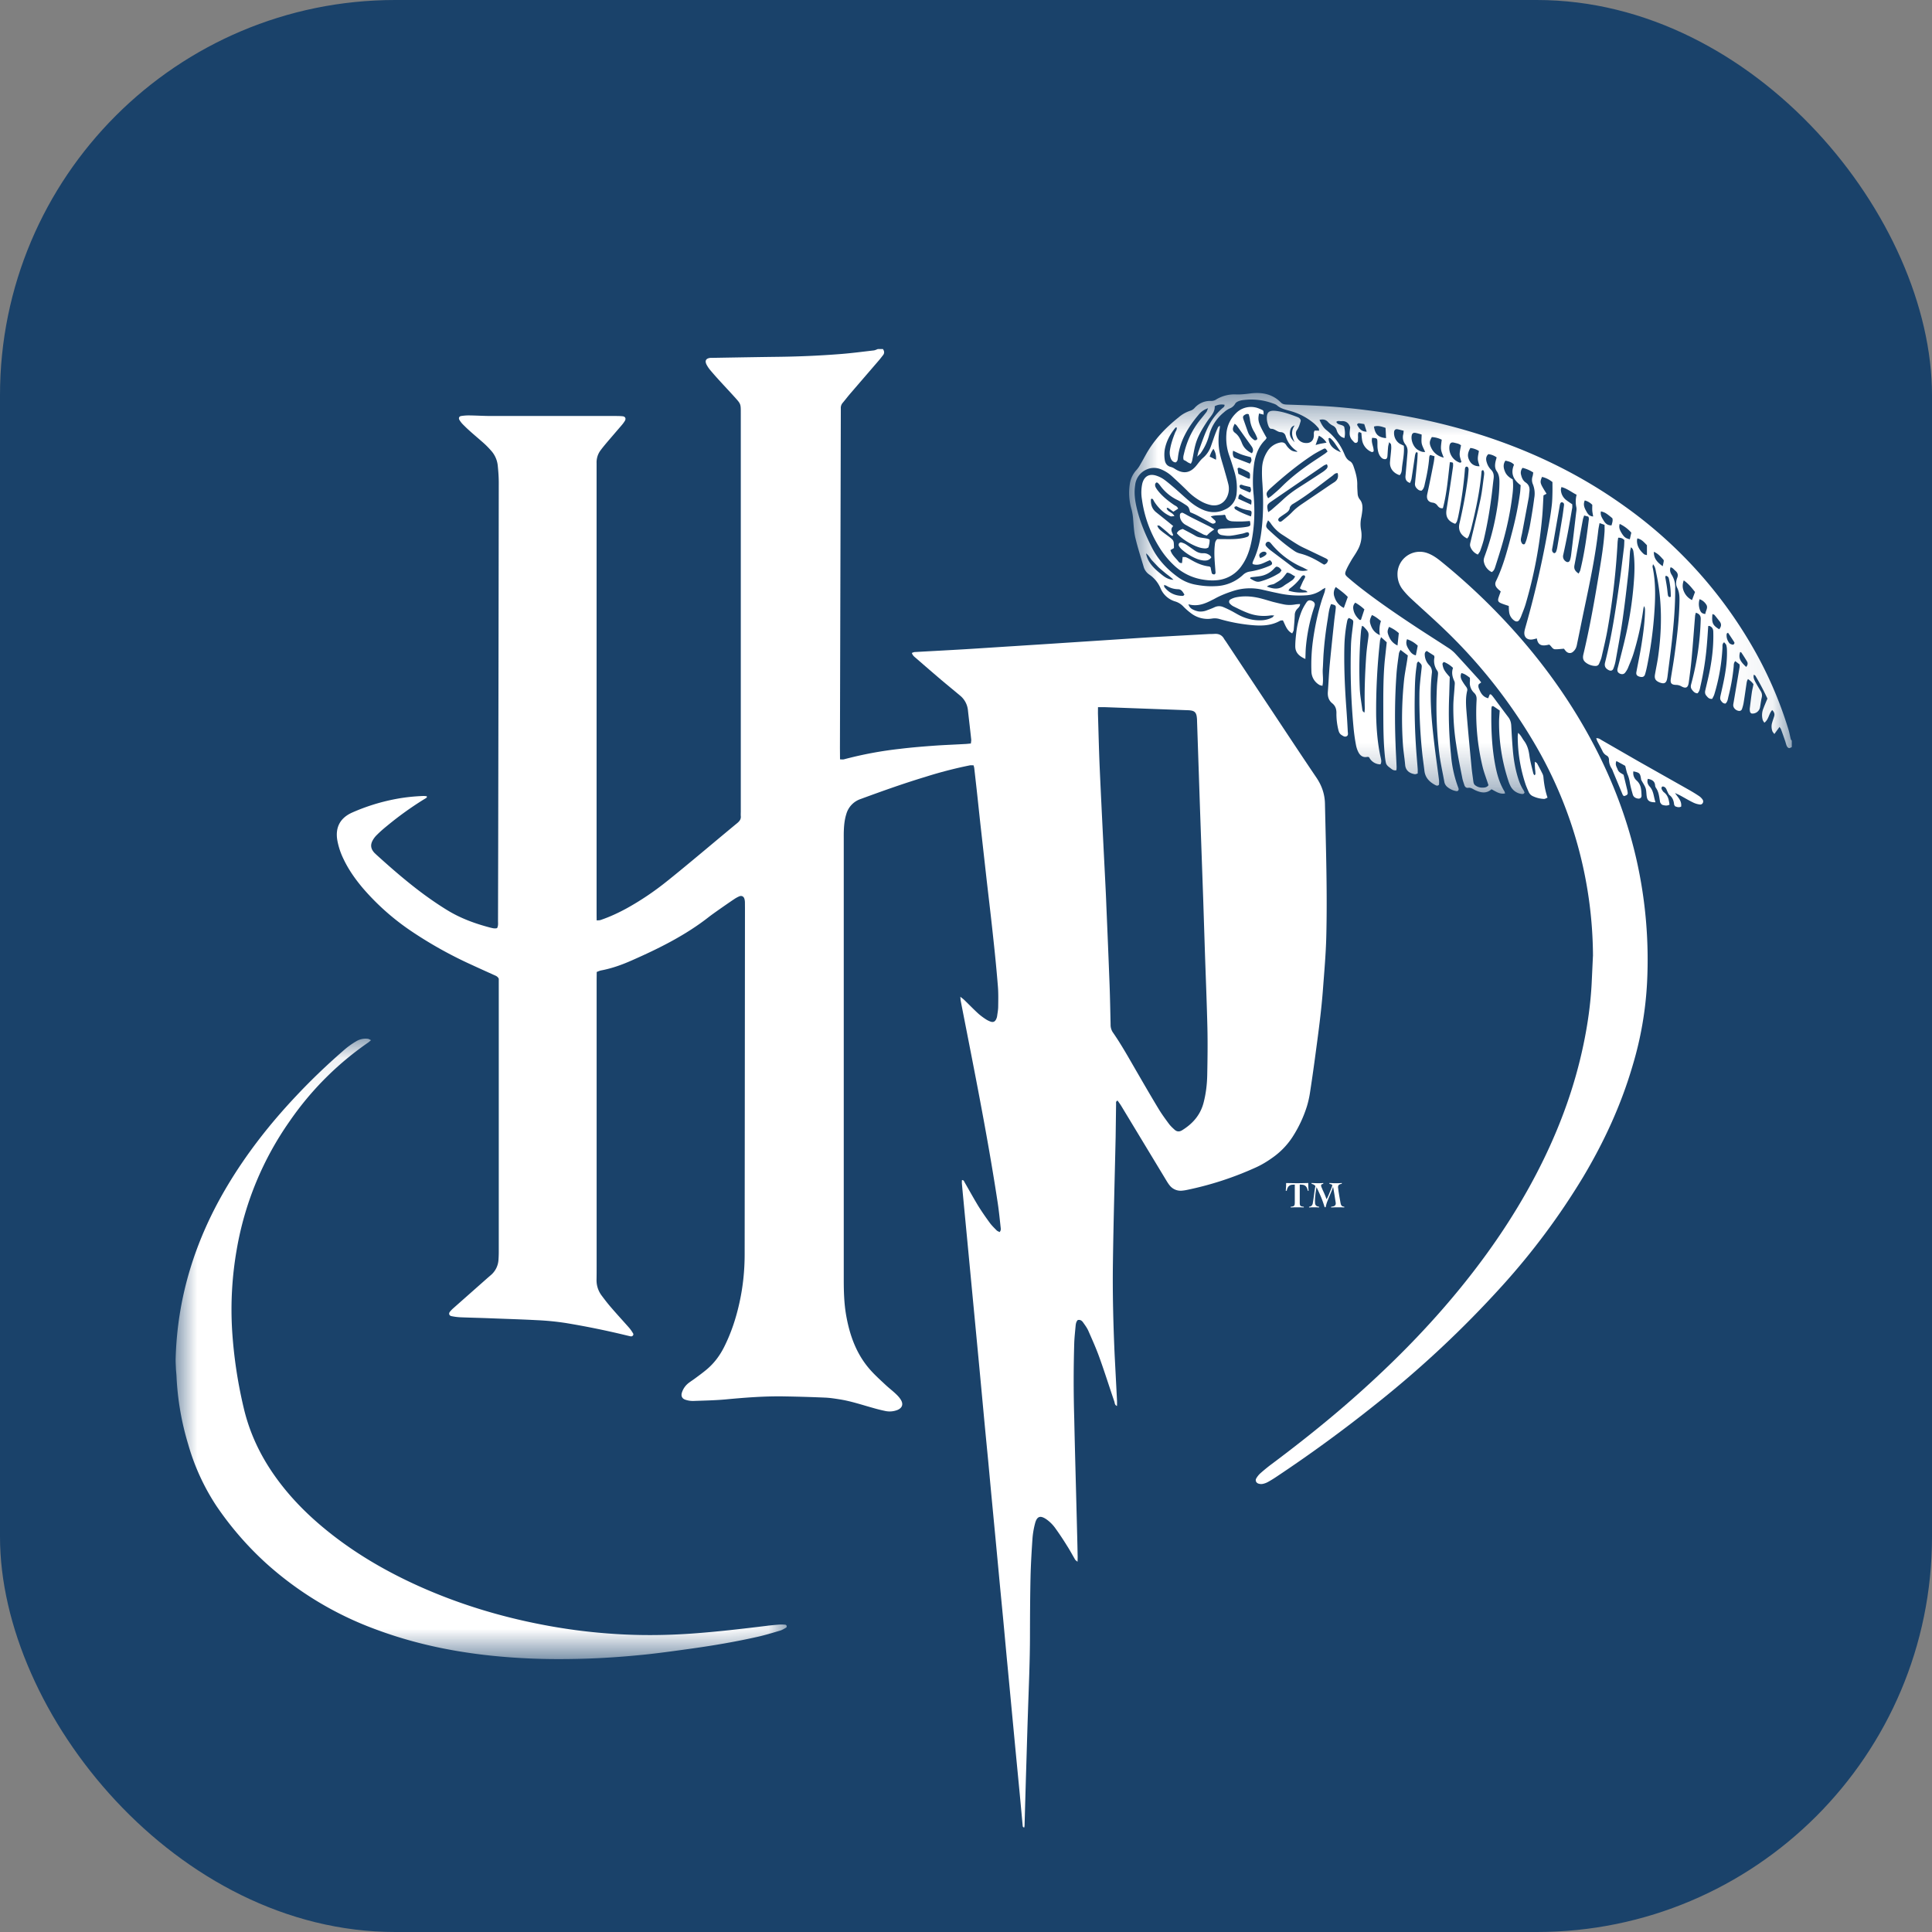 <svg viewBox="0 0 44 44" xmlns="http://www.w3.org/2000/svg" xmlns:xlink="http://www.w3.org/1999/xlink">
  <rect x="0" y="0" width="44" height="44" fill="#808080" stroke="none"/>
  <defs>
    <path id="a" d="M.825.483h22.543v33.67H.825z"/>
    <path id="c" d="M.841.536h15.094v9.132H.84z"/>
    <path id="e" d="M0 .06h13.917v14.13H0z"/>
  </defs>
  <g fill="none" fill-rule="evenodd">
    <rect fill="#1A426A" width="44" height="44" rx="9"/>
    <g transform="translate(6.846 7.466)">
      <mask id="b" fill="#fff">
        <use xlink:href="#a"/>
      </mask>
      <path d="M18.16 8.64c0 .07-.002.122 0 .175.013.417.022.835.041 1.253.038.831.08 1.662.122 2.493.01.197.02.394.027.59.026.606.051 1.212.074 1.817.011.298.016.596.023.894a.31.31 0 0 0 .047.177c.209.3.385.622.569.937.159.275.318.549.482.82.07.115.15.224.23.332.037.05.084.093.13.135.052.047.11.05.172.011.238-.147.412-.343.486-.62.055-.209.081-.424.085-.64.007-.356.012-.712.004-1.068-.013-.558-.036-1.116-.055-1.672l-.04-1.24-.074-2.091-.067-1.99a.67.67 0 0 0-.01-.115c-.016-.08-.054-.113-.137-.124-.038-.006-.076-.005-.115-.007l-1.846-.068h-.148zM13.261.482c.034.048.041.096.001.144-.03.038-.059.077-.09.113l-.66.766c-.055.065-.108.134-.163.2a.176.176 0 0 0-.046.134v.058l-.02 7.678.002.253c.036 0 .064.006.09-.001a8.642 8.642 0 0 1 1.288-.24c.244-.03.489-.05.733-.068.24-.018.48-.026.72-.04.048-.001.095-.008.149-.012.003-.035.01-.062.008-.089-.023-.22-.05-.44-.074-.66a.496.496 0 0 0-.184-.346c-.14-.117-.282-.233-.422-.351-.19-.162-.38-.326-.568-.49-.039-.034-.085-.063-.104-.127.022-.008.042-.018.064-.02.37-.021.74-.04 1.11-.062.388-.023.777-.05 1.166-.074.35-.023.7-.044 1.051-.068l1.18-.077c.313-.02.625-.042.937-.06l1.254-.069c.043-.002.086 0 .13-.004.095-.006.169.026.217.11.017.03.04.056.057.084.346.522.69 1.042 1.037 1.563.335.505.669 1.012 1.009 1.514.122.18.191.374.196.592.022 1.016.056 2.03.03 3.045-.01.385-.044.768-.073 1.153-.039.537-.113 1.07-.185 1.605a43.36 43.36 0 0 1-.113.784 2.28 2.28 0 0 1-.07.31 2.868 2.868 0 0 1-.323.69 1.72 1.72 0 0 1-.458.477c-.125.09-.257.17-.398.232a7.388 7.388 0 0 1-1.56.506.87.87 0 0 1-.1.015.318.318 0 0 1-.292-.126c-.036-.045-.064-.095-.094-.144l-1.008-1.667c-.025-.04-.053-.077-.079-.114-.046.019-.033.052-.034.078l-.01.75c-.021.953-.049 1.905-.062 2.858-.01.706.008 1.413.04 2.12l.053 1.024c.002.04 0 .08 0 .126-.053-.022-.05-.067-.06-.1-.114-.333-.219-.668-.338-.998-.074-.208-.165-.41-.254-.613-.03-.069-.078-.133-.121-.194-.025-.035-.06-.066-.12-.053-.036.033-.045.085-.05.136-.011.12-.024.24-.03.36a28.975 28.975 0 0 0-.001 1.746c.016.756.038 1.51.057 2.266.007.284.015.567.02.85.002.043 0 .084-.002.147-.029-.025-.044-.033-.053-.046-.063-.108-.122-.219-.19-.324a6.605 6.605 0 0 0-.272-.407.855.855 0 0 0-.183-.182c-.143-.102-.226-.087-.271.092a1.925 1.925 0 0 0-.056.326c-.02.292-.038.586-.045.88-.01.442-.012.884-.013 1.327 0 .597-.028 1.193-.047 1.79-.017.494-.03.99-.046 1.485l-.03 1.053c0 .019-.004.038-.006.057-.038-.001-.036-.03-.038-.051l-.064-.69-.105-1.091-.068-.718-.106-1.12c-.034-.35-.065-.7-.098-1.05-.034-.359-.07-.718-.103-1.077l-.069-.733-.104-1.091-.068-.733c-.036-.369-.072-.738-.106-1.107l-.098-1.048a4339.696 4339.696 0 0 0-.172-1.81l-.105-1.105-.066-.69c-.017-.182-.035-.364-.051-.547-.003-.026 0-.054 0-.081.044-.005.05.03.063.052.104.18.203.361.31.537.081.13.17.258.26.381.045.062.101.116.155.171.018.02.047.028.07.042.037-.04.027-.08.023-.116-.02-.186-.039-.373-.067-.558-.19-1.25-.43-2.492-.673-3.733l-.169-.863c-.004-.024-.004-.047-.008-.09.037.03.063.048.086.07.104.1.204.204.31.302.053.049.111.092.171.132a.528.528 0 0 0 .115.06c.066.026.11.005.138-.062a.25.25 0 0 0 .019-.069c.009-.066.022-.133.023-.2.002-.154.006-.308-.006-.462-.028-.35-.062-.7-.1-1.048-.048-.459-.103-.918-.156-1.376l-.13-1.161c-.034-.302-.065-.604-.098-.904l-.055-.488c-.002-.018-.009-.036-.015-.064-.029 0-.057-.004-.083 0a9.679 9.679 0 0 0-1.019.264c-.497.15-.986.325-1.473.504a.507.507 0 0 0-.324.343c-.038.12-.051.245-.056.37-.003.067-.002.135-.002.202V21.68c0 .27.008.54.054.805.08.457.232.885.543 1.239.108.123.23.233.35.345.076.072.161.136.238.209.045.042.089.09.119.142.057.097.026.178-.076.223a.483.483 0 0 1-.297.022 3.505 3.505 0 0 1-.266-.067c-.25-.069-.497-.153-.754-.194-.109-.017-.219-.035-.33-.04a34.349 34.349 0 0 0-.936-.028c-.448-.008-.894.027-1.34.069-.244.022-.49.026-.735.035a.524.524 0 0 1-.17-.026c-.083-.024-.112-.088-.085-.168a.446.446 0 0 1 .158-.22c.05-.038.102-.07.153-.109.084-.062.17-.125.251-.193.172-.144.303-.32.403-.522.16-.32.27-.658.346-1.007.08-.363.117-.73.117-1.102l.007-7.867-.001-.144a.307.307 0 0 0-.01-.072c-.015-.06-.064-.086-.12-.062a.728.728 0 0 0-.114.063c-.12.08-.238.163-.357.246-.07.05-.142.1-.21.152-.537.423-1.144.724-1.766.998-.225.1-.455.182-.698.228-.031.006-.062.02-.1.035l-.002.19v6.495c0 .106 0 .211-.002.318a.58.58 0 0 0 .115.365c.069.092.139.184.215.271.135.157.275.309.412.464.034.04.064.084.09.128.02.032-.01.07-.048.068-.028-.004-.056-.012-.084-.018a18.915 18.915 0 0 0-1.399-.286 6.148 6.148 0 0 0-.66-.065c-.37-.02-.74-.03-1.11-.045-.211-.008-.423-.012-.635-.021a1.284 1.284 0 0 1-.2-.026c-.052-.01-.068-.057-.037-.098a.663.663 0 0 1 .08-.083l.779-.689.065-.056a.497.497 0 0 0 .184-.363c.004-.058.006-.116.006-.173v-6.222c-.027-.056-.071-.068-.11-.086-.166-.075-.333-.15-.499-.227a9.458 9.458 0 0 1-1.385-.772 5.526 5.526 0 0 1-1.107-.985c-.168-.2-.317-.411-.43-.647a1.642 1.642 0 0 1-.146-.437c-.049-.292.063-.507.337-.63.316-.14.647-.243.988-.308.209-.04.419-.062.631-.07.027-.001.055.004.079.005.016.036-.013.037-.024.048-.01.01-.025.015-.037.023a7.557 7.557 0 0 0-.843.606c-.078.063-.155.13-.226.201a.523.523 0 0 0-.104.137c-.053.102-.035.191.046.277l.042.04c.353.32.712.632 1.096.914.167.122.34.24.515.347.305.188.64.31.985.4.05.012.102.027.154.011.031-.057.02-.116.021-.173l.004-1.674c.005-2.766.01-5.533.013-8.3 0-.13-.01-.26-.023-.388a.601.601 0 0 0-.16-.348 1.892 1.892 0 0 0-.162-.164c-.105-.093-.212-.182-.315-.275a3.33 3.33 0 0 1-.167-.16.538.538 0 0 1-.069-.092c-.023-.04-.008-.08.037-.088.062-.01.125-.015.186-.014.168.002.337.013.505.013h2.8c.063 0 .126 0 .188.006.06.006.083.051.053.103a.735.735 0 0 1-.068.094l-.31.361c-.059.07-.118.139-.173.213a.458.458 0 0 0-.094.296v10.205c0 .066 0 .134.002.21.037-.003.066-.001.09-.01.206-.07.402-.161.593-.265a6.45 6.45 0 0 0 .908-.61c.208-.165.411-.334.615-.503.333-.276.664-.556.998-.831.052-.044.086-.089.078-.159-.003-.033 0-.067 0-.1v-9.08c0-.203.001-.204-.137-.357-.12-.133-.242-.262-.362-.394a7.468 7.468 0 0 1-.2-.228.709.709 0 0 1-.08-.12C9.2.748 9.232.694 9.336.684h.043c.481-.008.962-.017 1.443-.023.5-.005 1-.026 1.499-.066.245-.02.488-.052.731-.08.033-.004.063-.02.093-.031h.116z" fill="#FFF"/>
    </g>
    <g transform="translate(24.872 8.415)">
      <mask id="d" fill="#fff">
        <use xlink:href="#c"/>
      </mask>
      <path d="M3.83 4.295c.025-.011.05-.021.074-.035a.266.266 0 0 0 .057-.042.046.046 0 0 0 .01-.037.052.052 0 0 0-.028-.027c-.045-.015-.085.005-.116.034-.03.029-.024.067.003.107zm.782-3.02c-.077.019-.097.08-.105.144-.013.085.018.154.106.237-.07-.14-.085-.259-.001-.38zm-1.791.78a.378.378 0 0 0-.058-.248.537.537 0 0 0-.085.177l.143.071zm3.432-.639l-.055-.173a2.667 2.667 0 0 0-.107-.017c-.025-.004-.047 0-.057.034.047.072.085.155.22.156zm8.23 4.578c-.023.016-.03.019-.03.021-.013.08.011.151.057.214.014.02.047.03.073.038.01.003.03-.006.037-.015.008-.01.011-.03.006-.04a9.448 9.448 0 0 0-.144-.218zM5.09 1.72c.044-.012.079-.022.115-.03l.134-.024a.441.441 0 0 0-.174-.158l-.075.212zm.576.164l-.14-.206a.655.655 0 0 0-.084-.098c-.018-.015-.037-.033-.058-.008.015.159.115.247.282.312zm9.23 4.89c.039-.046.042-.086.018-.127a4.52 4.52 0 0 0-.115-.182c-.01-.014-.018-.035-.042-.027-.037.126-.008.2.139.336zM12.995 4.48c.027-.122.032-.132.011-.153-.06-.066-.117-.135-.212-.175-.005.157.083.242.2.328zm.175.701c.003-.003.008-.007.009-.011a1.793 1.793 0 0 0-.044-.409c-.006-.033-.031-.058-.072-.063-.003.013-.01.027-.008.04.012.075.027.15.037.225.009.057.012.114.021.17.005.029.018.056.057.048zm.958.388c-.021.2.005.258.154.347.047-.06.058-.117.009-.18-.038-.048-.076-.097-.116-.145-.008-.01-.023-.011-.047-.022zm-.162-.001c.006-.073.061-.13.029-.2a.298.298 0 0 0-.16-.137.377.377 0 0 0 .016.264c.018.041.049.068.115.073zM11.22 2.982c-.043.096-.006.173.036.248.031.058.069.113.155.117-.007-.05-.017-.091-.02-.133-.003-.043 0-.086 0-.132a.366.366 0 0 0-.171-.1zM1.64 4.905c.002.024 0 .04.006.049.106.138.25.203.423.202.01 0 .021-.017.034-.029-.037-.058-.067-.123-.147-.123a.51.51 0 0 1-.259-.077c-.015-.008-.032-.012-.057-.022zM11.83 3.55c.013-.055.036-.108.018-.163-.14-.116-.168-.133-.26-.156-.02.09.03.156.071.224.038.06.09.097.172.095zm.45.166a.816.816 0 0 0-.264-.199c-.029.09.011.156.05.22.055.085.086.107.18.13l.034-.151zm.356.286c-.108-.114-.132-.13-.217-.157-.004.018-.01.036-.01.054 0 .13.068.227.16.307.015.013.04.013.067.022v-.226zm-5.463 2.14c-.036.087-.009.156.032.222.039.062.08.128.168.146.015-.078.03-.146.043-.22a.647.647 0 0 0-.243-.147zm-.478-4.579l-.012-.233c-.126-.046-.19-.053-.264-.03.027.176.099.247.276.263zM1.853 4.79c-.068-.068-.128-.107-.182-.151-.052-.044-.104-.086-.153-.131-.051-.05-.099-.104-.149-.155-.047-.05-.074-.117-.14-.164.025.152.12.291.305.441.087.07.17.152.319.16zm4.141.52c-.06.06-.053.125-.036.19.02.07.058.128.11.18.017.017.034.034.056.018l.077-.235c-.063-.06-.13-.109-.207-.153zm.961.976l.03-.282a.783.783 0 0 0-.223-.142c-.04.09-.041.116-.01.198.04.107.103.177.203.226zm6.519-1.483c-.04.112-.026.2.017.28a.38.38 0 0 0 .172.168l.068-.184c-.075-.094-.145-.187-.257-.264zm-8.568.268c-.03-.045-.075-.042-.115-.053-.02-.005-.038-.022-.06-.035l.068-.152c.017-.034.038-.067.052-.102.004-.01-.004-.03-.013-.037-.009-.006-.029-.005-.04 0a.12.12 0 0 0-.04.039c-.07.1-.156.183-.253.255-.014.01-.02.027-.034.05.15.048.29.052.435.035zm1.467.521c-.054.108-.057.139-.027.228.038.11.1.181.208.23a.662.662 0 0 1 .024-.321c-.066-.053-.124-.102-.205-.137zm2.242-3.805c-.07.122-.072.203-.012.304.044.075.122.115.221.113-.013-.055-.037-.109-.039-.164-.003-.06.015-.12.024-.185a.467.467 0 0 0-.194-.068zm-1.11-.306c-.043-.012-.089-.027-.134-.036-.055-.012-.084.009-.093.063-.02.112.045.268.144.324.047.028.1.054.163.045-.03-.067-.064-.127-.078-.19-.012-.063-.002-.132-.002-.206zM5.55 4.954a.239.239 0 0 0-.028.232.406.406 0 0 0 .211.244l.09-.25c-.076-.081-.168-.148-.273-.226zM4.2 4.49l-.015.006c-.011.01-.023.018-.032.029a.555.555 0 0 1-.347.184c-.056.008-.113.014-.17.02-.02.003-.037.005-.037.03.117.072.161.087.236.067.153-.043.297-.106.43-.191.021-.013.034-.04.049-.06-.03-.05-.065-.081-.114-.085zm4.201-2.763c-.043-.04-.1-.045-.155-.06-.067-.016-.096.006-.108.076a.352.352 0 0 0 .198.363c.023.01.05.03.076-.001-.053-.163-.053-.163-.01-.378zm-.393.28c-.074-.188-.074-.188-.045-.408a.572.572 0 0 0-.226-.06c-.052.09-.059.137-.025.22.052.126.145.21.296.249zM4.623 4.71c-.066-.028-.11-.08-.185-.083-.041.05-.077.104-.122.145-.046.04-.103.07-.155.102-.05.032-.12.018-.18.07.143.054.268.074.388-.02.046-.035.098-.061.144-.096.04-.026.083-.049.11-.118zm.292-.139c-.058-.032-.09-.05-.123-.065a1.904 1.904 0 0 1-.689-.51c-.015-.018-.03-.037-.047-.054-.024-.023-.055-.025-.078-.008-.03.023-.038.062-.014.089a.635.635 0 0 0 .093.09c.175.133.353.264.527.399.09.069.187.093.331.06zm5.559-.466c.004.016.002.033.01.044.009.014.025.032.04.034.013.001.035-.015.041-.028a.519.519 0 0 0 .03-.111c.038-.222.076-.443.112-.666.016-.094.027-.19.04-.285.003-.03-.003-.058-.038-.067-.03-.009-.048.013-.057.063l-.16.919-.018.097zm-6.463-.856c.035-.025.06-.04.08-.058.086-.076.175-.15.258-.229.12-.112.25-.207.39-.295.165-.105.33-.212.493-.32a.587.587 0 0 0 .102-.08c.027-.028.044-.064.01-.11-.023.011-.05.019-.073.034l-1.197.82c-.095.066-.099.086-.063.238zm7.07 1.398c.017-.035.032-.054.037-.076.094-.382.148-.77.195-1.16.002-.014-.002-.028-.004-.043L11.3 3.35a3.427 3.427 0 0 1-.094-.025c-.01.035-.023.06-.028.088-.065.348-.125.697-.193 1.045-.016.086.016.135.096.19zM5.593 2.361c-.056-.007-.084.031-.117.057-.295.22-.582.453-.9.643-.012.008-.026.014-.035.026-.014.017-.036.037-.038.057-.006.065-.05.1-.098.133-.044.03-.088.058-.13.09-.037.025-.045.06-.025.083.026.028.055.016.077-.002.074-.06.151-.12.218-.189.066-.07.139-.13.219-.185l.487-.33c.088-.059.174-.12.263-.176.08-.052.1-.12.079-.207zm-.23-.493c-.042-.07-.053-.08-.097-.057-.09.046-.18.093-.263.149-.333.22-.64.475-.937.742a.524.524 0 0 0-.06.061c-.044.052-.042.09.003.169.028-.02.056-.036.081-.058.072-.062.147-.124.215-.192.245-.247.523-.452.813-.642l.18-.12c.023-.015.043-.035.064-.052zm.01 2.47c-.02-.016-.034-.03-.051-.037l-.402-.193c-.073-.035-.149-.068-.218-.109-.119-.07-.234-.15-.351-.224a.911.911 0 0 1-.287-.277c-.015-.022-.036-.04-.056-.064-.06.129-.061.15.017.222.183.17.37.334.577.474a.41.41 0 0 0 .13.06c.174.043.331.122.482.215.025.016.05.028.07.04.052-.019.08-.048.089-.108zm.773 1.499c-.009.048-.019.085-.022.122a10.07 10.07 0 0 0-.028 1.31c.007.153.035.306.055.458.004.031.006.067.053.085.002-.036.006-.067.006-.1-.01-.379.004-.758.029-1.137.008-.134.024-.267.043-.401.025-.183.028-.183-.095-.315-.006-.007-.016-.01-.041-.022zM9.803 2.24a.175.175 0 0 0-.032.164c.016.067.044.129.102.168.078.053.098.125.086.213-.007.043-.007.086-.014.128l-.151.807c-.008.042-.02.084-.027.127a.144.144 0 0 0 .03.121c.015.019.052.02.061-.002a.728.728 0 0 0 .04-.107c.027-.107.057-.214.076-.322.036-.204.07-.408.096-.612a.565.565 0 0 0-.031-.31.256.256 0 0 1-.007-.185c.008-.026.01-.054.015-.084a.743.743 0 0 0-.244-.106zm1.23.612c-.12-.061-.216-.142-.345-.175-.004.024-.013.042-.012.06a.31.31 0 0 0 .132.244c.042.032.085.06.127.089 0 .03.003.055 0 .078-.032.184-.063.368-.098.552a16.29 16.29 0 0 1-.107.52.134.134 0 0 0 .046.142c.047.04.093.031.11-.028a.653.653 0 0 0 .023-.112c.04-.319.077-.637.114-.956.006-.043.014-.088.005-.13a.63.63 0 0 1 .006-.284zM9.027 9.467c-.047-.147-.1-.281-.134-.42a5.243 5.243 0 0 1-.137-1.515c.004-.066-.004-.117-.055-.167a.307.307 0 0 1-.097-.26c.002-.029 0-.057 0-.084-.062-.046-.117-.091-.193-.107-.03.06-.016.116.011.167.028.05.06.097.095.143.022.03.034.058.025.093-.037.152-.029.306-.017.46.035.43.076.86.117 1.29.01.105.027.21.04.313.006.035.012.067.042.089a.255.255 0 0 0 .161.054c.053 0 .106-.003.142-.056zM2.641.882a.46.46 0 0 0-.224.158c-.235.281-.418.588-.462.961-.005.041-.004.088-.053.115-.058-.005-.092-.044-.112-.095a.35.35 0 0 1-.017-.185c.021-.14.067-.27.118-.4.015-.038.05-.073.032-.12-.01.003-.02.005-.025.01-.123.147-.21.313-.244.5a.776.776 0 0 0 0 .23c.011.08.053.144.141.164a.313.313 0 0 1 .09.043c.186.12.342.1.482-.066.053-.063.099-.134.16-.185a.616.616 0 0 0 .182-.273l.076-.218c.024-.068.05-.134.08-.2.005-.015.023-.025.044-.044 0 .028.003.042 0 .055-.04.197-.04.393.002.588.027.126.07.25.104.374.03.107.062.213.088.32a.432.432 0 0 1-.007.228c-.054.18-.201.279-.384.247a.771.771 0 0 1-.203-.072 1.351 1.351 0 0 1-.345-.259 11.287 11.287 0 0 0-.346-.327.838.838 0 0 0-.255-.16.41.41 0 0 0-.323.007.435.435 0 0 0-.26.357c-.022.14-.012.279.014.417.068.352.205.68.366.999.137.272.338.49.582.668a.98.98 0 0 0 .391.177c.157.031.314.047.473.038a.948.948 0 0 0 .629-.255.283.283 0 0 1 .164-.078 1.8 1.8 0 0 0 .414-.118.451.451 0 0 0 .065-.031c.023-.016.025-.04.013-.064-.008-.015-.024-.028-.039-.046-.129.048-.247.141-.395.089-.001-.012-.006-.023-.003-.03a.51.51 0 0 1 .026-.067c.108-.235.16-.484.186-.738.036-.336.035-.673.012-1.01-.008-.105-.012-.21-.008-.316a.761.761 0 0 1 .117-.397.44.44 0 0 1 .298-.21c.057-.01.103.002.134.056a.42.42 0 0 0 .064.078c.057.056.093.07.187.078 0-.005.002-.011 0-.013a.619.619 0 0 1-.263-.35.115.115 0 0 0-.106-.085c-.086 0-.14-.081-.227-.076-.016.001-.04-.026-.05-.046a.575.575 0 0 1-.042-.152c-.016-.176.039-.231.214-.209.168.021.327.08.483.14.037.015.068.039.073.084-.022.072-.039.145-.086.21-.034.046-.028.102-.006.152a.224.224 0 0 0 .2.144c.113.009.184-.052.19-.166.002-.024-.002-.047 0-.071.001-.013.01-.027.016-.045h.107c-.008-.024-.007-.045-.017-.058-.036-.039-.07-.08-.111-.113a1.426 1.426 0 0 0-.52-.273C4.415.916 4.302.896 4.21.816 4.178.79 4.133.777 4.092.763a1.423 1.423 0 0 0-.64-.068.453.453 0 0 0-.112.025c-.03.012-.065.03-.08.057a.241.241 0 0 1-.125.109.52.52 0 0 0-.131.088.993.993 0 0 0-.34.524 1.263 1.263 0 0 1-.188.403c-.015.023-.038.039-.082.083.016-.063.02-.095.032-.124.048-.135.097-.271.15-.405.035-.085.073-.168.12-.246.07-.12.16-.228.264-.322.023-.021.06-.035.056-.084a.338.338 0 0 0-.223.033c.005.115-.062.198-.126.281-.027.035-.05.071-.074.107-.1.154-.192.312-.24.49-.033.121-.05.246-.076.368-.004.02-.017.04-.028.064-.026-.01-.043-.018-.06-.026-.02-.012-.039-.027-.06-.039-.016-.01-.033-.016-.044-.022-.018-.057-.002-.102.009-.15.066-.28.184-.535.365-.76.049-.06.098-.12.144-.18.013-.017.018-.04.038-.087zM15.935 8.6c-.021.008-.045.026-.064.022-.019-.003-.04-.025-.049-.045-.016-.034-.024-.072-.036-.11a15.518 15.518 0 0 0-.096-.272c-.006-.017-.019-.03-.034-.055l-.118.162c-.02-.028-.037-.044-.044-.063a.302.302 0 0 1-.006-.198c.013-.047.03-.092.044-.138.018-.055.004-.1-.044-.147-.079.088-.078.216-.178.288-.015-.023-.03-.041-.037-.062a.402.402 0 0 1 .017-.268c.027-.072.058-.142.09-.219a5.67 5.67 0 0 0-.274-.52c-.006-.01-.02-.014-.036-.025-.018.068.011.118.037.169.036.067.076.133.116.199.03.046.041.093.028.15-.018.074-.026.152-.04.227a.173.173 0 0 1-.188.14c-.015-.002-.034-.022-.038-.037a.236.236 0 0 1-.006-.085c.015-.12.029-.24.046-.358.009-.062.025-.122.037-.186-.031-.05-.077-.083-.124-.12-.032.049-.032.097-.04.144-.02.133-.038.265-.06.398a.886.886 0 0 1-.037.14.063.063 0 0 1-.066.045c-.075-.007-.142-.073-.133-.144.003-.028.01-.056.014-.085l.13-.768c.003-.018 0-.037 0-.062l-.098-.075c-.04.041-.033.087-.037.129-.022.23-.063.457-.12.68-.013.056-.018.115-.066.157-.052.002-.08-.032-.104-.067-.024-.034-.018-.071-.01-.11.039-.174.08-.347.108-.523.028-.17.044-.343.039-.517a.451.451 0 0 0-.015-.114c-.007-.024-.032-.043-.049-.065-.048.037-.036.083-.038.124A4.416 4.416 0 0 1 14.17 7.4c-.011.035-.031.068-.047.1-.071.01-.104-.035-.137-.075-.03-.036-.031-.078-.02-.123.037-.159.077-.317.107-.477.053-.28.082-.562.074-.848 0-.065-.023-.11-.083-.135-.008-.004-.019 0-.032 0-.01.14-.018.278-.03.416a6.59 6.59 0 0 1-.148.955c-.012.055-.017.114-.067.162-.063-.002-.099-.046-.132-.092-.027-.04-.022-.08-.01-.123a6.267 6.267 0 0 0 .216-1.481c0-.076-.034-.115-.111-.14-.007.027-.015.048-.017.068-.027.327-.05.652-.08.979-.016.18-.04.362-.065.543-.016.118-.065.143-.166.088a.25.25 0 0 0-.122-.034c-.108-.002-.136-.04-.12-.143.027-.176.059-.351.083-.528.055-.395.103-.79.113-1.19.003-.12.006-.24-.052-.353-.036-.071-.027-.152.002-.225.028-.07.007-.12-.047-.164-.032-.027-.055-.066-.105-.075-.026.068-.003.129.03.178a.524.524 0 0 1 .075.303c.003.404-.032.807-.076 1.209-.029.258-.064.515-.096.773a.692.692 0 0 1-.017.099c-.02.07-.06.092-.13.072-.015-.004-.029-.008-.042-.014-.088-.038-.115-.085-.099-.18.022-.13.05-.257.069-.385.093-.647.097-1.294-.043-1.936-.013-.06-.016-.124-.071-.19-.005.033-.013.048-.01.062.077.363.064.728.037 1.092a9.252 9.252 0 0 1-.157 1.144c-.014.07-.03.141-.051.21-.018.058-.061.073-.128.053-.06-.018-.08-.049-.069-.107.039-.207.083-.414.116-.623.04-.252.074-.505.08-.76.001-.038 0-.075-.018-.117-.006.017-.015.034-.018.053a6.432 6.432 0 0 1-.23 1.041c-.035.11-.082.215-.125.322a.493.493 0 0 1-.06.098c-.03.041-.08.047-.13.02-.042-.023-.056-.058-.044-.109.068-.27.14-.54.2-.812a8.25 8.25 0 0 0 .179-1.285c.01-.183.01-.366-.015-.547-.006-.043-.01-.087-.06-.12-.006.034-.016.065-.02.096-.013.164-.02.328-.038.489-.04.359-.082.717-.133 1.074-.045.314-.104.626-.16.94a.917.917 0 0 1-.049.164c-.018.048-.06.058-.107.034-.077-.04-.102-.093-.081-.176.153-.602.243-1.216.33-1.83.037-.262.067-.525.1-.788.006-.056.006-.113.009-.166-.04-.044-.084-.056-.141-.055-.005.04-.013.077-.014.115a16.402 16.402 0 0 1-.224 1.949c-.037.217-.09.432-.139.648-.012.056-.037.109-.06.162-.015.032-.044.048-.082.047a.375.375 0 0 1-.191-.058c-.084-.053-.105-.11-.082-.208.148-.622.258-1.252.362-1.883.05-.305.1-.608.12-.916.002-.047 0-.095 0-.149l-.114-.04c-.012.063-.023.114-.029.165-.067.593-.19 1.178-.313 1.76-.056.264-.108.529-.163.792-.009.042-.015.086-.032.125a.247.247 0 0 1-.069.09c-.044.038-.1.036-.146-.001-.025-.022-.044-.051-.059-.07-.076.005-.136.014-.198.013-.066 0-.085-.071-.138-.107-.125.03-.253.048-.281-.14-.044.01-.075.02-.108.024-.119.014-.193-.06-.175-.181.006-.043.02-.085.031-.126a22.35 22.35 0 0 0 .537-2.377 6.49 6.49 0 0 0 .056-.385c.01-.09.012-.182.014-.273.002-.077 0-.153 0-.243a.58.58 0 0 0-.238-.118c-.053.13-.05.137.104.384a2.229 2.229 0 0 0-.07.037c-.01.165-.015.329-.03.491a10.262 10.262 0 0 1-.38 1.995c-.028.091-.066.18-.1.27a.45.45 0 0 1-.039.077c-.026.043-.067.05-.112.021a.274.274 0 0 1-.122-.203c-.006-.042-.005-.085-.008-.133-.06-.02-.12-.038-.176-.062-.066-.028-.078-.058-.057-.125.014-.046.032-.09.05-.143-.026-.024-.057-.047-.081-.075-.042-.046-.057-.097-.028-.158.176-.362.271-.75.373-1.136.075-.288.136-.58.176-.875.008-.057.009-.115.014-.176-.164-.12-.236-.268-.151-.467-.054-.06-.122-.075-.196-.092-.058.084-.045.165-.011.247.033.084.1.138.177.18.017.128.007.247-.008.366-.043.35-.114.693-.208 1.03-.054.196-.116.388-.177.58-.016.05-.029.103-.085.135a.33.33 0 0 1-.18-.24c-.01-.044.01-.096.026-.14.107-.294.19-.595.247-.903.045-.237.077-.475.082-.716.002-.106.003-.21-.064-.303-.042-.062-.04-.138-.025-.211.007-.031.017-.063.026-.099a.386.386 0 0 0-.189-.074c-.066.06-.055.134-.032.201a.391.391 0 0 0 .087.147c.064.061.075.129.065.21-.02.152-.033.306-.055.457a9.493 9.493 0 0 1-.17.937c-.022.083-.05.166-.079.247-.01.03-.034.054-.054.088a.301.301 0 0 1-.17-.175c-.02-.047-.001-.093.009-.14.076-.318.154-.635.222-.955.035-.17.053-.342.076-.513.006-.046.015-.096-.015-.138-.036-.005-.038.021-.04.044-.038.437-.131.865-.236 1.29a1.75 1.75 0 0 1-.053.165c-.007.021-.024.038-.037.056-.149-.074-.21-.193-.176-.34.08-.346.148-.696.193-1.05.006-.056.011-.114.015-.172a.115.115 0 0 0-.01-.054c-.006-.012-.024-.022-.036-.021-.011 0-.028.013-.031.025-.007.021-.007.046-.009.07a8.505 8.505 0 0 1-.147 1.027.949.949 0 0 1-.033.126c-.007.021-.025.038-.037.055-.165-.058-.224-.16-.2-.32.052-.323.1-.645.147-.97a.366.366 0 0 0 .002-.085c-.001-.021-.014-.026-.072-.029-.042.351-.068.705-.159 1.048-.066.01-.1-.028-.128-.065a.15.15 0 0 0-.108-.062c-.112-.015-.14-.098-.121-.188.052-.24.1-.48.147-.72.01-.047.013-.094.02-.148l-.102-.03c-.007.018-.017.032-.018.044-.014.197-.05.392-.095.583-.015.064-.02.134-.078.185-.053.007-.088-.024-.121-.061a.134.134 0 0 1-.031-.107c.016-.168.035-.335.05-.502a3.09 3.09 0 0 0 .01-.186c0-.006-.011-.015-.018-.017-.007-.001-.021.003-.023.01a.286.286 0 0 0-.02.066c-.026.177-.051.352-.079.528-.005.031-.02.062-.033.095-.086-.028-.11-.084-.104-.159.016-.172.03-.345.045-.518.007-.073.002-.137-.048-.202a.263.263 0 0 1-.047-.233c.006-.022.005-.045.009-.077-.052-.012-.097-.026-.143-.035-.039-.007-.066.014-.074.051a.29.29 0 0 0 .12.275c.03.017.06.03.1.05.015.162-.02.322-.04.483-.007.063-.002.136-.055.188-.145-.047-.228-.158-.22-.296.007-.095.02-.191.027-.287a.514.514 0 0 0-.003-.115c-.002-.015-.02-.027-.043-.054-.01.047-.021.078-.024.11-.007.07-.01.142-.016.215-.003.029-.017.061-.049.062a.114.114 0 0 1-.077-.025c-.065-.056-.087-.136-.097-.219-.006-.047-.003-.096-.004-.144-.003-.086-.007-.09-.12-.098-.03.107.038.204.034.305-.023.028-.048.019-.068.008a.358.358 0 0 1-.198-.283c-.007-.043-.009-.087-.013-.13-.002-.014-.004-.014-.058-.032-.032.046-.013.101-.02.151-.002.034.006.074-.029.091-.045.022-.067-.022-.093-.047a.224.224 0 0 1-.067-.17c0-.043.008-.086.011-.13-.001-.008-.005-.017-.008-.025-.036-.087-.1-.126-.194-.117-.036.003-.075-.02-.113.017.033.078.13.05.18.111.014.077.028.16.003.258-.03-.013-.053-.019-.07-.031a.28.28 0 0 1-.106-.151.165.165 0 0 0-.092-.105.37.37 0 0 1-.102-.077c-.055-.063-.12-.07-.196-.052.047.109.091.18.16.235.185.147.318.332.409.55.026.063.058.119.121.155.048.026.071.077.088.128.046.133.084.265.082.408-.001.067.004.134.008.202a.23.23 0 0 0 .049.134c.057.067.065.149.06.231a1.776 1.776 0 0 1-.027.185.711.711 0 0 0-.005.272.68.68 0 0 1-.082.474c-.04.076-.092.146-.136.22-.04.071-.083.142-.115.216-.043.1-.037.117.044.187.076.066.154.13.233.193.436.343.893.653 1.356.958.225.147.452.291.677.438a.879.879 0 0 1 .158.125c.188.202.37.405.555.608.016.018.03.038.047.061-.022.018-.052.032-.06.052a.133.133 0 0 0 .007.084c.04.1.087.194.213.224.012-.03.023-.06.036-.088.01 0 .021-.002.027.002a.429.429 0 0 1 .049.054c.114.153.228.309.345.462.046.06.065.125.068.2.01.191.021.384.038.576.018.196.051.39.107.58.032.107.07.21.131.304.012.019.02.04.027.056-.016.038-.042.037-.065.034a.328.328 0 0 1-.252-.173.789.789 0 0 1-.054-.133 4.24 4.24 0 0 1-.21-1.333c0-.087.01-.173.015-.261-.049-.034-.095-.067-.144-.098-.006-.005-.017-.001-.034-.001-.004.017-.01.034-.011.051-.009.424.005.846.082 1.265.041.219.097.432.215.624.007.012.008.027.014.047-.124.025-.212-.047-.31-.095-.117.107-.247.078-.372.02-.052-.025-.094-.062-.159-.053-.041.007-.073-.02-.086-.061-.017-.055-.038-.11-.048-.166-.049-.25-.101-.5-.137-.752a5.337 5.337 0 0 1-.066-.92c.004-.135.02-.268.028-.403.002-.043.012-.091-.005-.126-.047-.1-.068-.2-.03-.303a.65.65 0 0 0-.204-.134c-.038.016-.038.04-.034.064.018.099.045.146.163.277l-.012.41a9.23 9.23 0 0 0 .04 1.355 2.747 2.747 0 0 0 .172.772c.01.04-.013.07-.052.062a.432.432 0 0 1-.206-.097.196.196 0 0 1-.067-.124c-.036-.199-.08-.396-.108-.596a8.99 8.99 0 0 1-.06-1.541c.003-.091.015-.181.023-.273.003-.038.01-.077-.015-.111a.388.388 0 0 1-.064-.302c.002-.01-.003-.019-.006-.04l-.169-.108c-.045.024-.047.059-.045.092.005.09.041.169.102.233a.212.212 0 0 1 .059.184c-.057.52-.01 1.037.05 1.554.033.292.076.582.113.873.005.036.001.075.001.108-.026.034-.056.025-.081.012-.135-.07-.234-.168-.252-.328-.017-.148-.04-.295-.054-.444a11.69 11.69 0 0 1-.059-1.34c.005-.177.028-.355.047-.531.01-.097.013-.096-.069-.172-.042.019-.037.062-.042.097-.035.22-.04.44-.043.663-.008.418.004.837.033 1.254.01.144.023.288.034.432.002.033 0 .065 0 .104-.026.007-.05.02-.07.015-.125-.021-.206-.089-.216-.214-.013-.153-.04-.305-.05-.458a8.53 8.53 0 0 1 .027-1.485c.017-.148.047-.294.07-.442l.014-.105-.167-.127c-.014.03-.03.053-.035.078-.02.148-.042.296-.054.444-.04.543-.044 1.086-.023 1.63.005.168.017.337.023.505.002.027-.002.056-.004.084-.067.016-.106-.024-.146-.055-.043-.031-.086-.065-.095-.122a1.389 1.389 0 0 1-.021-.143c-.035-.34-.035-.682-.036-1.023-.001-.384-.003-.77.033-1.154l.025-.23.02-.186c-.042-.04-.08-.073-.13-.118-.01.036-.021.057-.023.078a14.38 14.38 0 0 0-.088 1.714c.008.318.033.634.102.945.011.051.028.103-.004.161a.29.29 0 0 1-.26-.165c-.016-.003-.031-.007-.043-.005-.097.019-.16-.03-.2-.108a.618.618 0 0 1-.057-.177 4.147 4.147 0 0 1-.052-.371 15.175 15.175 0 0 1-.059-1.903c.006-.154.029-.307.047-.46.01-.094.013-.094-.093-.145-.036.022-.039.062-.047.1-.035.183-.054.37-.058.558-.01.467.011.933.045 1.398.013.178.024.355.033.534.003.037.015.082-.027.104-.045.023-.083-.009-.119-.031-.039-.025-.057-.067-.067-.108a1.523 1.523 0 0 1-.046-.371c.004-.096-.016-.178-.096-.242-.081-.065-.107-.156-.099-.26.015-.196.023-.393.04-.59.032-.34.068-.679.104-1.018.01-.096.026-.192.035-.287.007-.073-.003-.08-.106-.103-.05.115-.059.24-.079.362a8.317 8.317 0 0 0-.09.745c-.01.124-.011.25-.02.375-.007.122.021.246-.008.38-.03-.01-.055-.011-.073-.024a.362.362 0 0 1-.177-.297 4.084 4.084 0 0 1 .034-.705c.042-.305.104-.607.195-.902.02-.069.047-.135.07-.205.008-.025.011-.053.02-.1-.035.019-.057.025-.073.039a.662.662 0 0 1-.346.13 2.233 2.233 0 0 1-.674-.05c-.118-.023-.234-.052-.352-.078a1.248 1.248 0 0 0-.641.026c-.143.045-.281.098-.413.168-.026.014-.051.029-.077.04-.168.088-.339.158-.544.1a.181.181 0 0 0 .097.117.456.456 0 0 0 .134.046.386.386 0 0 0 .198-.029c.054-.02.109-.04.16-.064a.24.24 0 0 1 .21-.004c.057.024.114.051.17.08.064.033.124.07.189.104.157.08.324.121.5.115a.573.573 0 0 0 .25-.065c.015-.007.024-.025.045-.046-.038 0-.062-.003-.084 0a1.01 1.01 0 0 1-.525-.06c-.112-.042-.22-.098-.326-.15a.29.29 0 0 1-.078-.064c-.023-.024-.017-.072.013-.088a.446.446 0 0 1 .119-.048c.187-.04.373-.027.558.018.097.024.193.055.29.082.08.02.16.04.239.056.095.021.19.02.286.002.032-.005.064-.005.097-.008 0 .058-.039.084-.067.115a.205.205 0 0 0-.054.143c-.005.11-.014.22-.024.331-.002.026-.02.05-.034.08-.126-.064-.154-.187-.212-.297-.022.003-.048 0-.067.011-.217.122-.453.117-.689.093a3.871 3.871 0 0 1-.68-.132.388.388 0 0 0-.183-.012.62.62 0 0 1-.475-.123 1.471 1.471 0 0 1-.174-.153.419.419 0 0 0-.18-.113.521.521 0 0 1-.342-.31.715.715 0 0 0-.255-.305.319.319 0 0 1-.125-.172c-.065-.22-.137-.44-.19-.664C.953 3.7.947 3.557.935 3.42A1.229 1.229 0 0 0 .9 3.192a1.327 1.327 0 0 1-.041-.585.597.597 0 0 1 .153-.32.613.613 0 0 0 .083-.118c.047-.079.09-.16.134-.239.187-.332.443-.603.74-.839a.755.755 0 0 1 .274-.154.21.21 0 0 0 .093-.063.47.47 0 0 1 .373-.158A.2.2 0 0 0 2.83.68a.798.798 0 0 1 .456-.112c.11.003.219-.01.329-.024.252-.03.49.013.68.203.04.043.086.05.141.052.25.009.5.016.75.03.467.023.93.075 1.393.141.648.093 1.287.229 1.916.41 1.304.377 2.522.938 3.628 1.731a10.14 10.14 0 0 1 2.905 3.185 9.04 9.04 0 0 1 .83 1.9c.023.073.035.15.054.223.004.013.015.024.023.035V8.6z" fill="#FFF" mask="url(#d)"/>
    </g>
    <path d="M36.279 21.776a9.62 9.62 0 0 0-1.315-4.816 12.005 12.005 0 0 0-2.075-2.632c-.246-.237-.503-.462-.753-.695a1.737 1.737 0 0 1-.203-.223.56.56 0 0 1-.106-.324.508.508 0 0 1 .69-.486c.104.039.195.101.282.17.341.275.668.565.983.87.888.863 1.658 1.82 2.278 2.893.553.955.965 1.967 1.21 3.045a10.33 10.33 0 0 1 .241 2.794 7.979 7.979 0 0 1-.33 1.899c-.262.897-.65 1.736-1.128 2.537a16.03 16.03 0 0 1-1.84 2.473A23.923 23.923 0 0 1 31.307 32a31.963 31.963 0 0 1-2.238 1.633 2.59 2.59 0 0 1-.196.12.42.42 0 0 1-.122.043.203.203 0 0 1-.097-.01c-.05-.02-.07-.074-.042-.119a.488.488 0 0 1 .09-.112c.086-.076.176-.15.268-.218.574-.43 1.136-.874 1.678-1.343.984-.852 1.9-1.77 2.714-2.788.7-.874 1.31-1.805 1.8-2.815.4-.825.707-1.683.896-2.581.099-.467.166-.937.191-1.414l.029-.62" fill="#FFF"/>
    <g transform="translate(4 23.594)">
      <mask id="f" fill="#fff">
        <use xlink:href="#e"/>
      </mask>
      <path d="M4.45.096c-.03.023-.046.04-.065.053A6.994 6.994 0 0 0 2.6 1.936a7.196 7.196 0 0 0-1.208 2.923 7.925 7.925 0 0 0-.105 1.854 10.5 10.5 0 0 0 .262 1.752c.122.523.337 1.001.634 1.445.335.5.746.929 1.21 1.311.65.536 1.37.958 2.136 1.304.898.404 1.834.691 2.802.878.562.11 1.13.182 1.7.217.573.036 1.145.03 1.717-.01.57-.04 1.14-.107 1.707-.176.096-.013.192-.021.288-.029a.903.903 0 0 1 .143.003c.012 0 .027.015.03.027.003.01-.002.034-.01.038-.046.026-.092.056-.142.07-.17.05-.34.102-.514.141-.493.111-.99.196-1.49.266-.339.047-.677.095-1.016.132-.503.053-1.007.089-1.511.102-.395.01-.79.01-1.184-.008-1.194-.053-2.362-.24-3.486-.66a7.675 7.675 0 0 1-2.505-1.51A7.32 7.32 0 0 1 .927 10.7a5.058 5.058 0 0 1-.64-1.397A6.341 6.341 0 0 1 .02 7.756C.018 7.7.01 7.641.007 7.584c-.003-.088-.01-.174-.006-.26.042-1.402.453-2.694 1.167-3.895.447-.752.984-1.436 1.583-2.07.35-.373.72-.725 1.106-1.058.076-.065.16-.124.246-.175a.418.418 0 0 1 .276-.062c.021.003.04.017.071.032" fill="#FFF" mask="url(#f)"/>
    </g>
    <path d="M38.147 18.06c.066.1.158.176.14.31-.051.025-.096.01-.14-.009-.007-.014-.018-.027-.02-.04-.009-.083-.033-.157-.104-.212-.024-.02-.035-.056-.051-.086-.01-.022-.017-.045-.03-.065-.022-.04-.08-.059-.094-.036-.022.037.003.063.02.092a.116.116 0 0 0 .029.031c.093.071.111.174.125.28-.055.032-.108.02-.157.007-.02-.005-.038-.029-.05-.048-.01-.015-.01-.037-.014-.056-.016-.098-.027-.2-.088-.285a.12.12 0 0 1-.019-.054c-.007-.103-.076-.134-.165-.152-.025.07-.002.128.04.175.096.104.09.236.134.359-.119.002-.174-.026-.194-.104-.017-.069-.01-.146-.03-.213-.021-.066-.067-.126-.099-.19-.007-.011-.006-.027-.009-.041-.02-.114-.035-.127-.172-.156a.227.227 0 0 0 .073.208c.109.096.107.22.113.343.002.052-.037.078-.087.068-.057-.01-.1-.04-.114-.096-.025-.088-.05-.176-.066-.266a.762.762 0 0 0-.048-.18c-.027-.06-.036-.127-.057-.202-.059-.034-.126-.07-.2-.11-.037.081.007.137.03.196.024.065.088.084.133.118l.079.328a.502.502 0 0 1 .015.085c.002.038-.023.056-.088.072-.009-.01-.021-.02-.027-.032l-.216-.519c-.01-.026-.02-.054-.035-.079a.346.346 0 0 1-.06-.19c0-.046-.014-.084-.058-.106a.216.216 0 0 1-.093-.106c-.037-.073-.077-.145-.114-.217-.01-.02-.015-.04-.026-.07.06-.005.093.027.129.047l.825.475 1.168.66c.075.043.149.088.22.136.032.021.06.05.081.081.034.05-.004.119-.062.111a.467.467 0 0 1-.151-.044c-.099-.048-.194-.105-.291-.158-.041-.022-.084-.04-.125-.06M34.573 16.69c.07.06.093.125.133.177.078.103.11.22.126.347.018.131.055.261.086.392.003.017.016.032.025.049.037-.016.023-.043.024-.063 0-.028-.005-.057-.008-.085l-.004-.072-.001-.087c.023.016.042.022.05.034.042.076.082.152.12.23a.222.222 0 0 1 .026.082c.014.157.04.313.094.472-.03.012-.054.029-.079.029a.658.658 0 0 1-.25-.06.186.186 0 0 1-.1-.099c-.028-.065-.059-.132-.08-.2a3.486 3.486 0 0 1-.17-1.062c0-.019.003-.038.008-.083M29.73 15.008c-.146-.064-.231-.147-.231-.289 0-.1.01-.201.022-.3a1.88 1.88 0 0 1 .118-.488c.03-.075.071-.146.117-.214.036-.053.082-.056.14-.024.037.021.054.054.045.095-.008.034-.02.065-.03.097a4.03 4.03 0 0 0-.172.873c-.006.076-.006.152-.01.25M28.475 11.092l-.14-.033c-.022-.006-.044-.018-.067-.02-.011-.001-.03.007-.034.017-.006.01-.004.028.001.04a.064.064 0 0 0 .027.033l.202.088c.038-.039.03-.074.011-.125m-.275.267c.104.048.2.09.295.135.013-.104.014-.111-.048-.13a.768.768 0 0 1-.187-.105c-.006-.004-.017 0-.032 0-.006.014-.015.031-.02.049-.004.013-.004.028-.008.051m.29.402c.026-.11.02-.13-.055-.14a.823.823 0 0 1-.271-.09c-.012-.005-.035.01-.052.014.004.017.004.042.015.049.109.07.23.118.362.167m-.024-.862c.01-.128.011-.128-.081-.174a1.787 1.787 0 0 0-.13-.061c-.02-.008-.044-.024-.07.007l.018.12.224.106c.007.004.019.001.039.002m-.358-.478l.359.138c.042-.067.042-.067.022-.145-.068-.02-.137-.036-.205-.06-.066-.024-.13-.056-.2-.089-.012.061-.01.111.024.156m.332-.988c-.024-.004-.028-.007-.033-.006-.009 0-.02.002-.028.005-.072.036-.08.054-.058.122l.1.284a.37.37 0 0 0 .149.186c.011.007.036 0 .051-.007.009-.005.017-.028.013-.037a1.067 1.067 0 0 0-.06-.13.704.704 0 0 1-.106-.292c-.003-.043-.019-.084-.028-.125m-.319.217c-.011.024-.02.04-.026.058-.025.058-.024.109.035.151.08.06.121.145.157.237.042.106.12.177.225.227.011-.02.02-.031.023-.043.011-.053-.013-.092-.042-.132-.11-.152-.217-.305-.326-.457-.01-.014-.027-.023-.046-.041m-1.015 2.015c-.035-.124-.034-.124-.13-.185-.05-.032-.099-.063-.15-.088a1.049 1.049 0 0 1-.397-.325.471.471 0 0 0-.056-.066c-.009-.009-.03-.016-.036-.012-.015.01-.028.028-.029.044a.124.124 0 0 0 .014.068.64.64 0 0 0 .066.094c.1.12.22.215.347.302.034.024.08.033.097.089-.034.02-.07.044-.108.068l-.107-.077c-.016-.01-.032-.022-.046.002.027.084.135.087.176.176-.037 0-.067.01-.089.002a.755.755 0 0 1-.137-.078.958.958 0 0 1-.24-.267c-.013-.022-.02-.057-.056-.053-.005.004-.01.006-.012.009-.008.116.022.218.114.295l.27.216.124.102c-.073.068-.033.132-.003.198.003.004-.007.015-.012.025-.054-.013-.087-.056-.126-.089-.056-.046-.11-.094-.166-.138-.012-.01-.033-.007-.056-.01.019.072.069.105.111.14.053.043.109.08.162.121.101.08.103.085.106.215v.039l-.08.046c.028.1.102.165.164.237.022.027.043.066.1.057l.014-.137c.03.002.055-.002.076.006.035.014.07.033.103.052.132.078.272.142.428.158.008 0 .016.01.03.02.005.027.01.06.018.092.004.019.007.04.018.054.01.01.032.016.048.015.01 0 .025-.017.027-.028.003-.024-.002-.048-.003-.071-.013-.187-.034-.374-.013-.562.005-.047.005-.097.057-.143h.158c.144.002.289.004.43-.025a.665.665 0 0 0 .098-.028c.032-.012.049-.057.033-.083-.015-.025-.04-.022-.064-.014-.032.01-.063.022-.097.028-.089.017-.178.038-.269.046-.06.005-.124-.005-.185-.015a.118.118 0 0 1-.091-.063c-.013-.026-.002-.066.025-.072a.421.421 0 0 1 .085-.013c.124-.007.25-.013.374-.021a1.53 1.53 0 0 0 .186-.022c.075-.014.082-.031.059-.13-.055.004-.111.008-.168.01-.077 0-.154.002-.23-.003-.078-.006-.14-.037-.156-.125 0-.007-.01-.014-.022-.025-.096.02-.202 0-.316.039l.092.085c.018.018.031.044.008.063-.016.012-.046.02-.063.014-.041-.015-.077-.04-.115-.061-.08-.043-.158-.088-.24-.13-.047-.025-.096-.044-.15-.068m1.673-2.222l-.104-.026c-.034.167-.018.22.173.556-.009.013-.017.03-.03.044-.148.143-.217.325-.252.524a2.943 2.943 0 0 0-.013.747c.027.342.02.682-.046 1.02-.04.204-.103.4-.225.572a.76.76 0 0 1-.55.332c-.126.015-.25.004-.373-.019a1.23 1.23 0 0 1-.6-.299 1.982 1.982 0 0 1-.364-.444 2.756 2.756 0 0 1-.387-1.077.95.95 0 0 1 .008-.36c.042-.163.153-.23.313-.182.064.02.126.05.18.088.086.062.165.132.246.2.112.098.221.2.335.296.103.088.215.16.343.209.163.06.32.052.475-.024a.438.438 0 0 0 .257-.374 1.24 1.24 0 0 0-.043-.457 7.853 7.853 0 0 0-.122-.384 1.194 1.194 0 0 1-.069-.496.725.725 0 0 1 .216-.476.478.478 0 0 1 .436-.136c.056.01.11.035.162.058.033.015.033.025.034.108" fill="#FFF"/>
    <path d="M27.655 12.056c-.044.032-.071.05-.095.07-.026.021-.049.045-.075.07-.028-.008-.057-.013-.08-.025-.133-.07-.264-.14-.394-.213a.26.26 0 0 1-.13-.148.227.227 0 0 1-.009-.083.05.05 0 0 1 .073-.044c.056.028.11.061.165.089.145.074.292.146.437.219.03.014.056.033.108.065M26.802 12.144c.026-.057.076-.08.135-.097.098.053.196.101.29.157.099.058.217.035.32.083.007.067-.012.125-.025.179-.044.033-.088.025-.13.019-.17-.021-.467-.193-.59-.34M27.588 12.691c-.046.069-.11.08-.179.074a.604.604 0 0 1-.152-.038 1.192 1.192 0 0 1-.35-.22.287.287 0 0 1-.06-.079c-.007-.014-.003-.04.005-.053.01-.013.035-.026.049-.022.036.01.072.023.104.043.064.041.125.087.189.131.063.045.13.078.212.072a.222.222 0 0 1 .147.049c.014.01.023.027.035.043M29.784 27.119a.239.239 0 0 0-.025-.075.118.118 0 0 0-.09-.061.479.479 0 0 0-.068-.004v.403c0 .02 0 .035.003.048 0 .012.005.022.011.028a.047.047 0 0 0 .028.016c.013.004.03.007.05.008v.017l-.07-.003h-.15l-.078.003v-.017c.021-.001.038-.004.05-.008a.047.047 0 0 0 .028-.016.05.05 0 0 0 .012-.028.317.317 0 0 0 .003-.048v-.403c-.026 0-.048.001-.068.004a.116.116 0 0 0-.09.06.239.239 0 0 0-.025.076h-.023a3.15 3.15 0 0 0 .008-.116v-.06a121.306 121.306 0 0 1 .25.004l.126-.002.129-.003a1.198 1.198 0 0 0 .002.107l.002.037.004.033h-.019zM30.168 27.494a2.625 2.625 0 0 0-.077-.22c-.017-.04-.034-.08-.053-.12a2.654 2.654 0 0 0-.054-.115h-.002a5.12 5.12 0 0 0-.022.137l-.008.078a1.02 1.02 0 0 0-.002.15c.001.015.005.027.012.038.005.01.015.019.027.026.012.006.03.01.052.014v.017l-.056-.003H29.871l-.058.003v-.017a.1.1 0 0 0 .041-.012.072.072 0 0 0 .027-.023.139.139 0 0 0 .015-.034 5.763 5.763 0 0 0 .033-.221c.007-.06.016-.12.028-.179a.1.1 0 0 0-.038-.034.164.164 0 0 0-.049-.017v-.02l.072.003.07.002.062-.001c.021 0 .042-.002.062-.004v.02a.12.12 0 0 0-.034.01c-.01.006-.015.016-.015.032a.14.14 0 0 0 .011.038l.03.07a1.801 1.801 0 0 1 .083.2l.02-.035.026-.059.029-.07.028-.068.02-.056a.102.102 0 0 0 .007-.029c0-.005-.002-.01-.008-.014-.004-.003-.01-.007-.018-.01l-.02-.005-.018-.004v-.02l.066.003a1.508 1.508 0 0 0 .215-.003v.02a.125.125 0 0 0-.062.02c-.015.012-.023.032-.023.06l.005.04c.003.02.005.044.01.072l.014.086.015.085.012.068.007.03c.003.012.008.02.013.027a.05.05 0 0 0 .015.017.061.061 0 0 0 .023.01.116.116 0 0 0 .028.005v.017l-.064-.003H30.4l-.086.003v-.015l.04-.008a.09.09 0 0 0 .034-.011.061.061 0 0 0 .024-.022.08.08 0 0 0 .009-.04l-.004-.03-.01-.062-.012-.08a4.996 4.996 0 0 0-.014-.083l-.012-.071c-.003-.021-.007-.035-.009-.044h-.002a.99.99 0 0 1-.042.116l-.048.114-.045.113a.865.865 0 0 0-.032.118h-.023z" fill="#FFF"/>
  </g>
</svg>